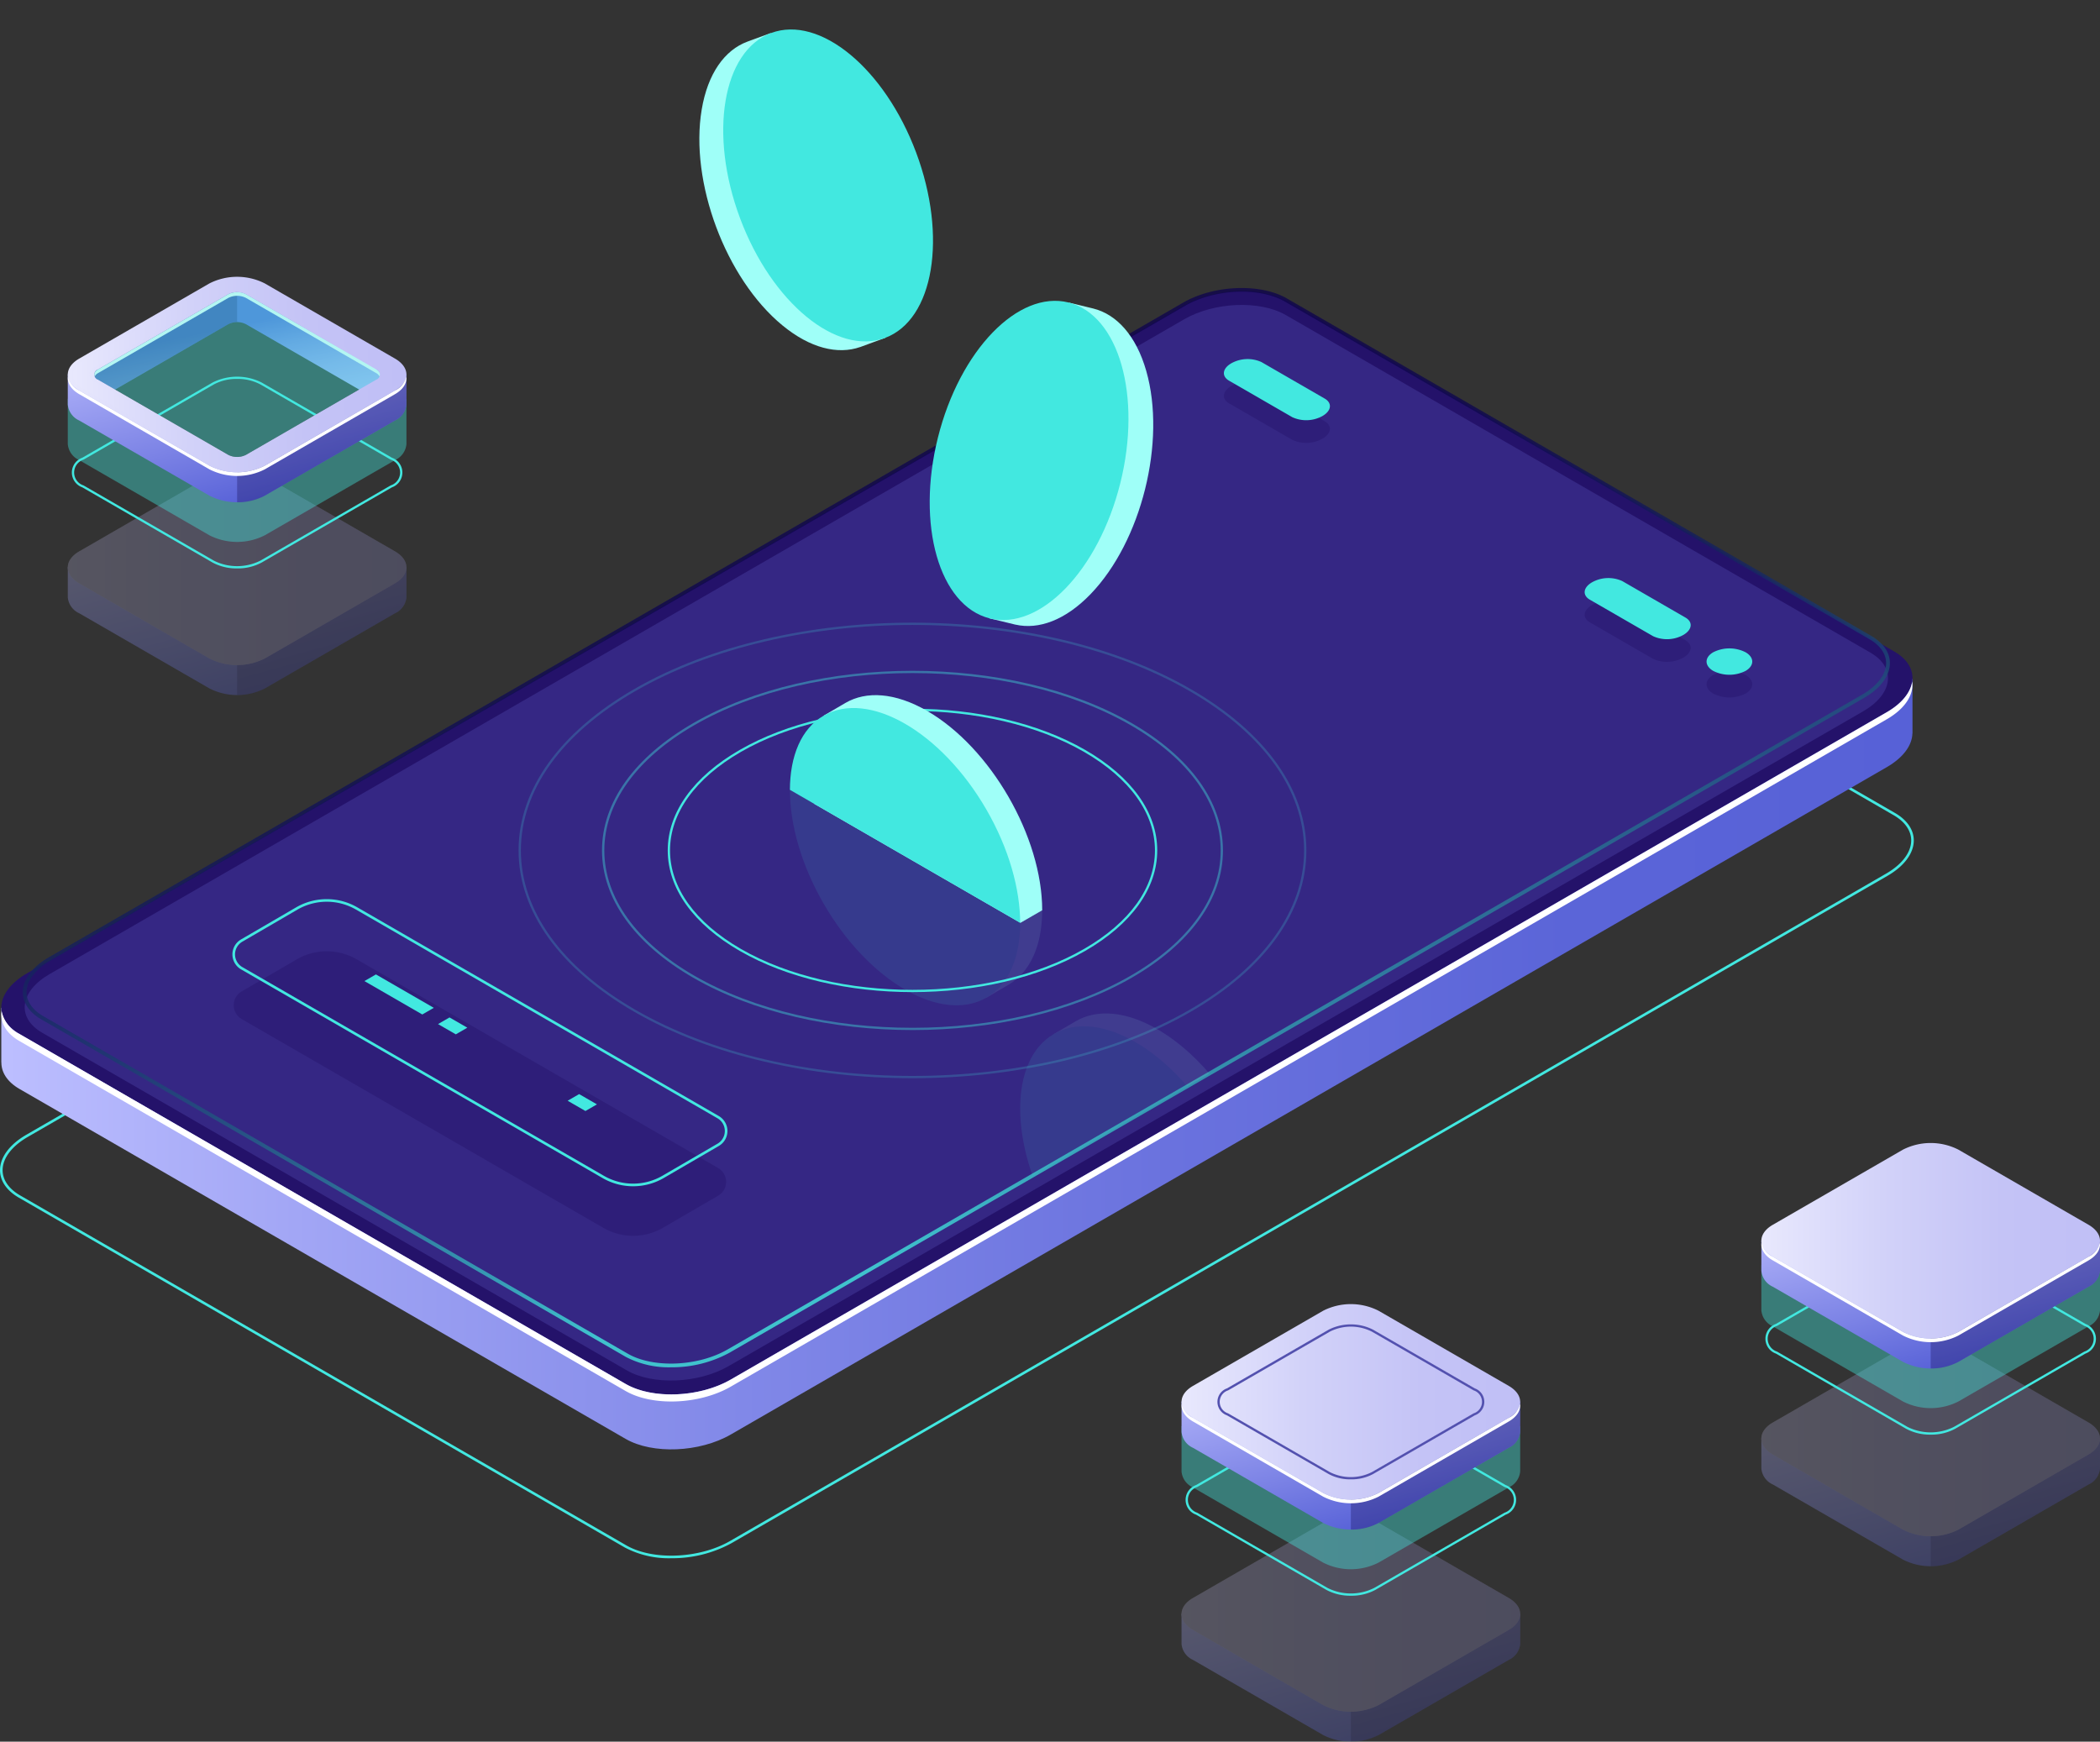<svg xmlns="http://www.w3.org/2000/svg" xmlns:xlink="http://www.w3.org/1999/xlink" width="424.86" height="352.399" viewBox="0 0 424.86 352.399">
  <rect x="0" y="0" width="424.86" height="352.399" fill="#333333" stroke="none"/>
  <defs>
    <radialGradient id="radial-gradient" cx="0.475" cy="0.517" r="1.391" gradientUnits="objectBoundingBox">
      <stop offset="0" stop-color="#42e8e0"/>
      <stop offset="0.106" stop-color="#36b5bf"/>
      <stop offset="0.22" stop-color="#2c87a0"/>
      <stop offset="0.338" stop-color="#235f86"/>
      <stop offset="0.459" stop-color="#1b3e71"/>
      <stop offset="0.582" stop-color="#162560"/>
      <stop offset="0.711" stop-color="#121355"/>
      <stop offset="0.846" stop-color="#0f084e"/>
      <stop offset="1" stop-color="#0f054c"/>
    </radialGradient>
    <linearGradient id="linear-gradient" y1="0.5" x2="1" y2="0.5" gradientUnits="objectBoundingBox">
      <stop offset="0" stop-color="#bcbeff"/>
      <stop offset="0.151" stop-color="#a2a6f5"/>
      <stop offset="0.387" stop-color="#8188e8"/>
      <stop offset="0.612" stop-color="#6a72de"/>
      <stop offset="0.822" stop-color="#5b65d8"/>
      <stop offset="1" stop-color="#5761d7"/>
    </linearGradient>
    <linearGradient id="linear-gradient-2" x1="0.643" y1="0.828" x2="0.357" y2="0.172" xlink:href="#radial-gradient"/>
    <clipPath id="clip-path">
      <path id="Path_343" data-name="Path 343" d="M371.482,307.307,253.228,239.014c-5.276-3.046-4.614-8.367,1.479-11.885L484.237,94.644c6.092-3.518,15.308-3.9,20.586-.852l118.254,68.293c5.276,3.046,4.614,8.367-1.479,11.885L392.067,306.455C385.975,309.971,376.759,310.353,371.482,307.307Z" transform="translate(-249.666 -91.735)" opacity="0.5" fill="url(#radial-gradient)" style="mix-blend-mode: lighten;isolation: isolate"/>
    </clipPath>
    <linearGradient id="linear-gradient-3" x1="0.099" y1="-0.384" x2="0.893" y2="0.768" gradientUnits="objectBoundingBox">
      <stop offset="0" stop-color="#bcbeff"/>
      <stop offset="0.227" stop-color="#aaadf7"/>
      <stop offset="0.68" stop-color="#7b82e5"/>
      <stop offset="1" stop-color="#5761d7"/>
    </linearGradient>
    <linearGradient id="linear-gradient-4" y1="0.5" x2="1" y2="0.5" gradientUnits="objectBoundingBox">
      <stop offset="0" stop-color="#e9e9fd"/>
      <stop offset="0.36" stop-color="#d2d2f9"/>
      <stop offset="0.706" stop-color="#c4c3f6"/>
      <stop offset="1" stop-color="#c0bff6"/>
    </linearGradient>
    <linearGradient id="linear-gradient-14" x1="0.113" y1="0.194" x2="0.87" y2="1.433" gradientUnits="objectBoundingBox">
      <stop offset="0.242" stop-color="#5761d7"/>
      <stop offset="0.392" stop-color="#7a81e5"/>
      <stop offset="0.546" stop-color="#979bf0"/>
      <stop offset="0.7" stop-color="#abaef8"/>
      <stop offset="0.852" stop-color="#b7bafd"/>
      <stop offset="1" stop-color="#bcbeff"/>
    </linearGradient>
    <clipPath id="clip-path-2">
      <path id="Path_394" data-name="Path 394" d="M430.071,203.975l-14.64,8.438-58.3-33.659V114.025l72.938,42.111Z" transform="translate(-357.133 -114.025)" fill="none"/>
    </clipPath>
  </defs>
  <g id="Group_196" data-name="Group 196" transform="translate(-245.915 -54.784)">
    <g id="Group_151" data-name="Group 151" transform="translate(245.915 146.316)">
      <path id="Path_335" data-name="Path 335" d="M381.723,340.173a19.089,19.089,0,0,1-9.369-2.154l-122.626-70.8c-2.459-1.419-3.813-3.4-3.813-5.564,0-2.6,1.947-5.217,5.341-7.175L485.126,119.458c6.359-3.671,16.02-4.068,21.538-.882l122.624,70.8c2.459,1.42,3.813,3.4,3.813,5.564,0,2.6-1.946,5.217-5.34,7.175L393.891,337.138A25.008,25.008,0,0,1,381.723,340.173Zm-9.105-2.611c5.373,3.1,14.8,2.708,21.009-.882L627.5,201.656c3.226-1.862,5.076-4.312,5.076-6.718,0-1.971-1.26-3.784-3.548-5.105L506.4,119.033c-5.37-3.1-14.8-2.705-21.009.882L251.52,254.94c-3.225,1.863-5.076,4.312-5.076,6.718,0,1.971,1.26,3.784,3.548,5.105Z" transform="translate(-245.915 -116.424)" fill="#42e8e0"/>
    </g>
    <g id="Group_152" data-name="Group 152" transform="translate(246.18 113.684)">
      <path id="Path_336" data-name="Path 336" d="M632.772,166.231l-17.615,3.033-108.69-62.753c-5.453-3.147-14.978-2.753-21.274.883L277.254,227.446l-31.139,5.361v11.041l.013,0c-.015,2.013,1.181,3.937,3.667,5.372l122.626,70.8c5.453,3.149,14.977,2.753,21.273-.882l233.87-135.025c3.39-1.957,5.136-4.453,5.192-6.833l.017,0Z" transform="translate(-246.114 -87.788)" fill="url(#linear-gradient)"/>
      <path id="Path_337" data-name="Path 337" d="M372.42,313.037l-122.626-70.8c-5.452-3.149-4.768-8.647,1.528-12.282L485.192,94.933c6.3-3.636,15.821-4.031,21.274-.882l122.624,70.8c5.453,3.147,4.768,8.647-1.528,12.282L393.693,312.155C387.4,315.79,377.873,316.184,372.42,313.037Z" transform="translate(-246.114 -91.925)" fill="#24126a"/>
      <path id="Path_338" data-name="Path 338" d="M627.56,157.439,393.691,292.464c-6.3,3.635-15.82,4.029-21.273.882l-122.626-70.8a6.616,6.616,0,0,1-3.616-4.653c-.337,2.267.839,4.481,3.616,6.084l122.626,70.8c5.453,3.149,14.977,2.753,21.273-.882L627.56,158.871c3.772-2.176,5.513-5.022,5.144-7.63C632.379,153.423,630.651,155.655,627.56,157.439Z" transform="translate(-246.112 -72.233)" fill="#fff"/>
      <path id="Path_339" data-name="Path 339" d="M371.482,309.6,253.228,241.3c-5.276-3.046-4.614-8.367,1.479-11.885L484.237,96.933c6.092-3.518,15.308-3.9,20.586-.852l118.254,68.293c5.276,3.046,4.614,8.367-1.479,11.885L392.067,308.743C385.975,312.26,376.759,312.643,371.482,309.6Z" transform="translate(-244.934 -91.228)" fill="#453c9e" opacity="0.51"/>
    </g>
    <g id="Group_153" data-name="Group 153" transform="translate(250.53 113.06)">
      <path id="Path_340" data-name="Path 340" d="M380.514,309.828a18.63,18.63,0,0,1-9.128-2.1L253.132,239.437c-2.42-1.4-3.752-3.349-3.752-5.492,0-2.564,1.906-5.133,5.229-7.054L484.142,94.406c6.187-3.571,15.592-3.955,20.967-.852l118.254,68.293c2.42,1.4,3.752,3.349,3.752,5.492,0,2.563-1.906,5.135-5.231,7.054L392.353,306.878A24.332,24.332,0,0,1,380.514,309.828Zm-8.746-2.757c5.163,2.982,14.225,2.6,20.2-.854L621.5,173.732c3.082-1.78,4.85-4.11,4.85-6.393,0-1.859-1.2-3.575-3.371-4.831L504.728,94.214c-5.164-2.982-14.228-2.6-20.2.852L254.992,227.552c-3.082,1.78-4.85,4.109-4.85,6.393,0,1.861,1.2,3.576,3.371,4.831Z" transform="translate(-249.38 -91.456)" opacity="0.8" fill="url(#linear-gradient-2)" style="mix-blend-mode: lighten;isolation: isolate"/>
    </g>
    <g id="Group_156" data-name="Group 156" transform="translate(250.911 113.431)" opacity="0.1">
      <g id="Group_155" data-name="Group 155" clip-path="url(#clip-path)">
        <g id="Group_154" data-name="Group 154" transform="translate(191.751 141.053)">
          <path id="Path_342" data-name="Path 342" d="M450.8,245.174c0-14.853-10.428-32.914-23.292-40.34-6.444-3.72-12.275-4.065-16.492-1.617h0l-4.4,2.576,1.279.12c-2.322,2.842-3.674,7.031-3.674,12.369,0,14.853,10.428,32.914,23.291,40.34,4.421,2.552,8.553,3.516,12.073,3.08l-.1,1.181,4.47-2.616.055-.033.181-.105-.011,0C448.268,257.641,450.8,252.478,450.8,245.174Z" transform="translate(-390.112 -196.298)" fill="#9ffff8"/>
          <ellipse id="Ellipse_38" data-name="Ellipse 38" cx="19.017" cy="32.938" rx="19.017" ry="32.938" transform="translate(0 19.018) rotate(-30.002)" fill="#42e8e0"/>
        </g>
      </g>
    </g>
    <path id="Path_344" data-name="Path 344" d="M513.016,154.2a7.221,7.221,0,0,1-6.537,0c-1.8-1.042-1.8-2.731,0-3.773a7.226,7.226,0,0,1,6.536,0C514.82,151.466,514.82,153.155,513.016,154.2Z" transform="translate(86.051 40.92)" fill="#24126a" opacity="0.4"/>
    <path id="Path_345" data-name="Path 345" d="M494.209,139.565,507,146.953c1.564.9,1.368,2.479-.437,3.52h0a6.78,6.78,0,0,1-6.1.253l-12.8-7.388c-1.562-.9-1.367-2.477.438-3.52h0A6.783,6.783,0,0,1,494.209,139.565Z" transform="translate(79.907 37.373)" fill="#24126a" opacity="0.4"/>
    <path id="Path_346" data-name="Path 346" d="M439.409,106.3l12.795,7.387c1.564.9,1.368,2.479-.438,3.522h0a6.776,6.776,0,0,1-6.1.252l-12.8-7.387c-1.562-.9-1.367-2.479.438-3.52h0A6.775,6.775,0,0,1,439.409,106.3Z" transform="translate(61.715 26.329)" fill="#24126a" opacity="0.4"/>
    <path id="Path_347" data-name="Path 347" d="M513.016,150.754a7.229,7.229,0,0,1-6.537,0c-1.8-1.043-1.8-2.732,0-3.775a7.226,7.226,0,0,1,6.536,0C514.82,148.022,514.82,149.711,513.016,150.754Z" transform="translate(86.051 39.777)" fill="#42e8e0"/>
    <path id="Path_348" data-name="Path 348" d="M494.209,136.121,507,143.509c1.564.9,1.368,2.479-.437,3.52h0a6.776,6.776,0,0,1-6.1.253l-12.8-7.387c-1.562-.9-1.367-2.479.438-3.522h0A6.783,6.783,0,0,1,494.209,136.121Z" transform="translate(79.907 36.229)" fill="#42e8e0"/>
    <path id="Path_349" data-name="Path 349" d="M439.409,102.855l12.795,7.387c1.564.9,1.368,2.479-.438,3.522h0a6.781,6.781,0,0,1-6.1.253l-12.8-7.388c-1.562-.9-1.367-2.479.438-3.52h0A6.775,6.775,0,0,1,439.409,102.855Z" transform="translate(61.715 25.186)" fill="#42e8e0"/>
    <g id="Group_159" data-name="Group 159" transform="translate(602.264 326.063)" opacity="0.3">
      <path id="Path_350" data-name="Path 350" d="M581.961,272.54v-5.97l-1.652-.918c-.466,2.817-3.781,4.673-6.555,5.059l-18.878,11.041-8.24,2.974-26.3-13.572.607-.35c-2.247-1.05-3.458-3.452-4.674-5.644l-1.77,1.056-1.052.3v6.122h0a3.928,3.928,0,0,0,2.314,3.23l26.348,15.213a12.384,12.384,0,0,0,11.189,0l26.348-15.211a3.961,3.961,0,0,0,2.312-3.174c0-.051,0-.1,0-.153Z" transform="translate(-513.449 -246.793)" fill="url(#linear-gradient-3)"/>
      <path id="Path_351" data-name="Path 351" d="M565.216,270.569,546.338,281.61l-7.171,2.589v8.07a11.433,11.433,0,0,0,5.594-1.335l26.348-15.211a3.961,3.961,0,0,0,2.312-3.174c0-.051,0-.1,0-.153h0v-5.97l-1.509-.839h-.159C571.241,268.362,567.963,270.187,565.216,270.569Z" transform="translate(-504.911 -246.651)" fill="#0f054c" opacity="0.3"/>
      <g id="Group_157" data-name="Group 157" transform="translate(0)">
        <path id="Path_352" data-name="Path 352" d="M542.11,289.589l-26.348-15.211c-3.085-1.781-3.085-4.679,0-6.46l26.346-15.211a12.387,12.387,0,0,1,11.19,0l26.348,15.211c3.085,1.781,3.085,4.679,0,6.46L553.3,289.589A12.384,12.384,0,0,1,542.11,289.589Z" transform="translate(-513.449 -251.371)" fill="url(#linear-gradient-4)"/>
      </g>
      <g id="Group_158" data-name="Group 158" transform="translate(0)" opacity="0.3">
        <path id="Path_353" data-name="Path 353" d="M542.11,289.589l-26.348-15.211c-3.085-1.781-3.085-4.679,0-6.46l26.346-15.211a12.387,12.387,0,0,1,11.19,0l26.348,15.211c3.085,1.781,3.085,4.679,0,6.46L553.3,289.589A12.384,12.384,0,0,1,542.11,289.589Z" transform="translate(-513.449 -251.371)" fill="#0f054c"/>
      </g>
    </g>
    <g id="Group_166" data-name="Group 166" transform="translate(602.264 286.052)">
      <g id="Group_165" data-name="Group 165" transform="translate(0)">
        <path id="Path_354" data-name="Path 354" d="M547.5,275.3a10.161,10.161,0,0,1-4.966-1.184L516.188,258.9a3.182,3.182,0,0,1,0-6l26.345-15.212a11.009,11.009,0,0,1,9.933,0L578.814,252.9a3.184,3.184,0,0,1,0,6l-26.348,15.211A10.161,10.161,0,0,1,547.5,275.3Zm0-38.34a9.673,9.673,0,0,0-4.736,1.131L516.417,253.3a2.733,2.733,0,0,0,0,5.2l26.346,15.211a10.474,10.474,0,0,0,9.472,0L578.583,258.5a2.733,2.733,0,0,0,0-5.2l-26.348-15.212A9.672,9.672,0,0,0,547.5,236.958Z" transform="translate(-513.244 -216.296)" fill="#42e8e0"/>
        <g id="Group_164" data-name="Group 164">
          <path id="Path_355" data-name="Path 355" d="M581.961,249.283v-9.021l-1.652-.919c-.466,2.818-3.781,4.674-6.555,5.06l-18.878,11.039-8.24,2.976-26.3-13.572.607-.352c-2.247-1.05-3.458-3.451-4.674-5.642l-1.77,1.056-1.052.3v9.175h0a3.93,3.93,0,0,0,2.314,3.23L542.11,267.82a12.382,12.382,0,0,0,11.19,0l26.346-15.211a3.96,3.96,0,0,0,2.312-3.173c0-.052,0-.1,0-.155Z" transform="translate(-513.449 -215.516)" fill="#42e8e0" opacity="0.4"/>
          <g id="Group_163" data-name="Group 163">
            <g id="Group_162" data-name="Group 162">
              <path id="Path_356" data-name="Path 356" d="M581.961,242.5v-5.969l-1.652-.919c-.466,2.817-3.781,4.674-6.555,5.06l-18.878,11.039-8.24,2.976-26.3-13.571.607-.352c-2.247-1.05-3.458-3.451-4.674-5.642l-1.77,1.056-1.052.3V242.6h0a3.93,3.93,0,0,0,2.314,3.23l26.348,15.211a12.382,12.382,0,0,0,11.19,0l26.346-15.211a3.958,3.958,0,0,0,2.312-3.173c0-.052,0-.1,0-.154Z" transform="translate(-513.449 -216.754)" fill="url(#linear-gradient-3)"/>
              <path id="Path_357" data-name="Path 357" d="M565.216,240.531l-18.878,11.039-7.171,2.589v8.072a11.442,11.442,0,0,0,5.6-1.336l26.346-15.211a3.958,3.958,0,0,0,2.312-3.173c0-.052,0-.1,0-.155h0V236.39l-1.509-.839h-.159C571.241,238.323,567.963,240.149,565.216,240.531Z" transform="translate(-504.911 -216.612)" fill="#0f054c" opacity="0.3"/>
              <g id="Group_160" data-name="Group 160">
                <path id="Path_358" data-name="Path 358" d="M542.11,259.552,515.763,244.34c-3.085-1.782-3.085-4.679,0-6.461l26.346-15.211a12.387,12.387,0,0,1,11.19,0l26.348,15.212c3.085,1.781,3.085,4.679,0,6.46L553.3,259.552A12.386,12.386,0,0,1,542.11,259.552Z" transform="translate(-513.449 -221.332)" fill="url(#linear-gradient-4)"/>
              </g>
              <g id="Group_161" data-name="Group 161" transform="translate(0.002 20.15)">
                <path id="Path_359" data-name="Path 359" d="M579.646,239.318,553.3,254.53a12.387,12.387,0,0,1-11.19,0l-26.348-15.211a4.16,4.16,0,0,1-2.286-2.858c-.181,1.291.58,2.616,2.286,3.6l26.348,15.211a12.378,12.378,0,0,0,11.19,0l26.346-15.211c1.706-.984,2.467-2.311,2.286-3.6A4.16,4.16,0,0,1,579.646,239.318Z" transform="translate(-513.45 -236.46)" fill="#fff"/>
              </g>
            </g>
          </g>
        </g>
      </g>
    </g>
    <g id="Group_169" data-name="Group 169" transform="translate(484.958 361.563)" opacity="0.3">
      <path id="Path_360" data-name="Path 360" d="M493.891,299.192v-5.97l-1.652-.918c-.466,2.817-3.781,4.674-6.555,5.059L466.807,308.4l-8.24,2.974-26.3-13.571.607-.35c-2.247-1.05-3.458-3.452-4.674-5.644l-1.77,1.056-1.052.3v6.122h0a3.926,3.926,0,0,0,2.314,3.23l26.348,15.212a12.386,12.386,0,0,0,11.19,0l26.346-15.211a3.962,3.962,0,0,0,2.312-3.174c0-.051,0-.1,0-.153Z" transform="translate(-425.38 -273.445)" fill="url(#linear-gradient-3)"/>
      <path id="Path_361" data-name="Path 361" d="M477.147,297.221l-18.878,11.041-7.171,2.589v8.072a11.455,11.455,0,0,0,5.6-1.336l26.346-15.211a3.962,3.962,0,0,0,2.312-3.174c0-.051,0-.1,0-.153h0v-5.97l-1.509-.839h-.159C483.172,295.014,479.894,296.839,477.147,297.221Z" transform="translate(-416.842 -273.303)" fill="#0f054c" opacity="0.3"/>
      <g id="Group_167" data-name="Group 167">
        <path id="Path_362" data-name="Path 362" d="M454.041,316.241,427.694,301.03c-3.085-1.781-3.085-4.679,0-6.46l26.346-15.211a12.386,12.386,0,0,1,11.19,0l26.348,15.211c3.085,1.781,3.085,4.679,0,6.46l-26.346,15.211A12.378,12.378,0,0,1,454.041,316.241Z" transform="translate(-425.38 -278.023)" fill="url(#linear-gradient-4)"/>
      </g>
      <g id="Group_168" data-name="Group 168" opacity="0.3">
        <path id="Path_363" data-name="Path 363" d="M454.041,316.241,427.694,301.03c-3.085-1.781-3.085-4.679,0-6.46l26.346-15.211a12.386,12.386,0,0,1,11.19,0l26.348,15.211c3.085,1.781,3.085,4.679,0,6.46l-26.346,15.211A12.378,12.378,0,0,1,454.041,316.241Z" transform="translate(-425.38 -278.023)" fill="#0f054c"/>
      </g>
    </g>
    <g id="Group_177" data-name="Group 177" transform="translate(484.958 318.648)">
      <g id="Group_176" data-name="Group 176">
        <path id="Path_364" data-name="Path 364" d="M459.431,299.771a10.158,10.158,0,0,1-4.966-1.185l-26.346-15.212a3.182,3.182,0,0,1,0-6l26.346-15.211a11,11,0,0,1,9.931,0l26.349,15.211a3.183,3.183,0,0,1,0,6L464.4,298.584A10.153,10.153,0,0,1,459.431,299.771Zm-4.735-1.585a10.488,10.488,0,0,0,9.47,0l26.348-15.211a2.734,2.734,0,0,0,0-5.2l-26.346-15.211a10.482,10.482,0,0,0-9.472,0l-26.346,15.211a2.734,2.734,0,0,0,0,5.2Z" transform="translate(-425.176 -240.768)" fill="#42e8e0"/>
        <g id="Group_175" data-name="Group 175">
          <path id="Path_365" data-name="Path 365" d="M493.891,273.756v-9.023l-1.652-.919c-.466,2.819-3.781,4.674-6.555,5.06l-18.878,11.039-8.24,2.976-26.3-13.572.607-.35c-2.247-1.051-3.458-3.453-4.674-5.644l-1.77,1.056-1.052.3v9.175h0a3.93,3.93,0,0,0,2.314,3.23l26.348,15.211a12.378,12.378,0,0,0,11.19,0l26.346-15.211a3.958,3.958,0,0,0,2.312-3.173c0-.052,0-.1,0-.154Z" transform="translate(-425.38 -239.988)" fill="#42e8e0" opacity="0.4"/>
          <g id="Group_174" data-name="Group 174">
            <g id="Group_173" data-name="Group 173">
              <path id="Path_366" data-name="Path 366" d="M493.891,266.974V261l-1.652-.919c-.466,2.818-3.781,4.674-6.555,5.06l-18.878,11.039-8.24,2.976-26.3-13.571.607-.35c-2.247-1.051-3.458-3.452-4.674-5.644l-1.77,1.056-1.052.3v6.122h0a3.93,3.93,0,0,0,2.314,3.23l26.348,15.211a12.378,12.378,0,0,0,11.19,0L491.578,270.3a3.958,3.958,0,0,0,2.312-3.173c0-.051,0-.1,0-.155Z" transform="translate(-425.38 -241.226)" fill="url(#linear-gradient-3)"/>
              <path id="Path_367" data-name="Path 367" d="M477.147,265l-18.878,11.039-7.171,2.591v8.07a11.439,11.439,0,0,0,5.6-1.336l26.346-15.211a3.958,3.958,0,0,0,2.312-3.173c0-.051,0-.1,0-.154l0,0v-5.97l-1.509-.839h-.159C483.172,262.795,479.894,264.621,477.147,265Z" transform="translate(-416.842 -241.084)" fill="#0f054c" opacity="0.3"/>
              <g id="Group_170" data-name="Group 170">
                <path id="Path_368" data-name="Path 368" d="M454.041,284.024l-26.348-15.211c-3.085-1.782-3.085-4.679,0-6.46L454.04,247.14a12.382,12.382,0,0,1,11.19,0l26.348,15.211c3.085,1.781,3.085,4.679,0,6.46l-26.346,15.211A12.386,12.386,0,0,1,454.041,284.024Z" transform="translate(-425.38 -245.804)" fill="url(#linear-gradient-4)"/>
              </g>
              <g id="Group_171" data-name="Group 171" transform="translate(7.262 4.1)">
                <path id="Path_369" data-name="Path 369" d="M457.826,280.239a9.19,9.19,0,0,1-4.486-1.07l-20.584-11.885a2.89,2.89,0,0,1,0-5.448l20.584-11.885a9.94,9.94,0,0,1,8.972,0L482.9,261.837a2.89,2.89,0,0,1,0,5.448L462.312,279.17A9.187,9.187,0,0,1,457.826,280.239Zm-4.256-1.47a9.421,9.421,0,0,0,8.511,0l20.584-11.885a2.44,2.44,0,0,0,0-4.646l-20.583-11.884a9.421,9.421,0,0,0-8.511,0l-20.584,11.885a2.44,2.44,0,0,0,0,4.646Z" transform="translate(-430.832 -248.882)" fill="#5351af"/>
              </g>
              <g id="Group_172" data-name="Group 172" transform="translate(0.002 20.15)">
                <path id="Path_370" data-name="Path 370" d="M491.577,263.79,465.231,279a12.386,12.386,0,0,1-11.19,0L427.693,263.79a4.159,4.159,0,0,1-2.286-2.858c-.181,1.291.579,2.617,2.286,3.6l26.348,15.213a12.386,12.386,0,0,0,11.19,0l26.346-15.211c1.706-.986,2.467-2.312,2.286-3.6A4.159,4.159,0,0,1,491.577,263.79Z" transform="translate(-425.381 -260.932)" fill="#fff"/>
              </g>
            </g>
          </g>
        </g>
      </g>
    </g>
    <g id="Group_180" data-name="Group 180" transform="translate(259.632 149.799)" opacity="0.3">
      <path id="Path_371" data-name="Path 371" d="M324.724,140.207v-5.97l-1.652-.918c-.466,2.817-3.781,4.674-6.555,5.059L297.64,149.419l-8.24,2.974-26.3-13.572.607-.35c-2.247-1.05-3.458-3.452-4.674-5.644l-1.77,1.056-1.052.3V140.3h0a3.926,3.926,0,0,0,2.314,3.23l26.348,15.212a12.387,12.387,0,0,0,11.19,0l26.346-15.211a3.962,3.962,0,0,0,2.312-3.174c0-.051,0-.1,0-.153Z" transform="translate(-256.213 -114.46)" fill="url(#linear-gradient-3)"/>
      <path id="Path_372" data-name="Path 372" d="M307.98,138.236,289.1,149.277l-7.171,2.589v8.072a11.457,11.457,0,0,0,5.6-1.336l26.346-15.211a3.962,3.962,0,0,0,2.312-3.174c0-.051,0-.1,0-.153h0V134.1l-1.509-.839h-.159C314,136.029,310.727,137.854,307.98,138.236Z" transform="translate(-247.675 -114.318)" fill="#0f054c" opacity="0.3"/>
      <g id="Group_178" data-name="Group 178">
        <path id="Path_373" data-name="Path 373" d="M284.874,157.256l-26.348-15.211c-3.085-1.781-3.085-4.679,0-6.46l26.346-15.211a12.386,12.386,0,0,1,11.19,0l26.348,15.211c3.085,1.781,3.085,4.679,0,6.46l-26.346,15.211A12.378,12.378,0,0,1,284.874,157.256Z" transform="translate(-256.213 -119.038)" fill="url(#linear-gradient-4)"/>
      </g>
      <g id="Group_179" data-name="Group 179" opacity="0.3">
        <path id="Path_374" data-name="Path 374" d="M284.874,157.256l-26.348-15.211c-3.085-1.781-3.085-4.679,0-6.46l26.346-15.211a12.386,12.386,0,0,1,11.19,0l26.348,15.211c3.085,1.781,3.085,4.679,0,6.46l-26.346,15.211A12.378,12.378,0,0,1,284.874,157.256Z" transform="translate(-256.213 -119.038)" fill="#0f054c"/>
      </g>
    </g>
    <g id="Group_188" data-name="Group 188" transform="translate(259.632 110.789)">
      <g id="Group_187" data-name="Group 187" transform="translate(0 0)">
        <path id="Path_375" data-name="Path 375" d="M290.264,143.717a10.147,10.147,0,0,1-4.966-1.185L258.951,127.32a3.183,3.183,0,0,1,0-6L285.3,106.107a11,11,0,0,1,9.93,0l26.348,15.211a3.183,3.183,0,0,1,0,6L295.23,142.531A10.14,10.14,0,0,1,290.264,143.717Zm0-38.34a9.671,9.671,0,0,0-4.735,1.131l-26.346,15.211a2.733,2.733,0,0,0,0,5.2L285.53,142.13a10.468,10.468,0,0,0,9.469,0l26.348-15.211a2.733,2.733,0,0,0,0-5.2L295,106.508A9.673,9.673,0,0,0,290.263,105.377Z" transform="translate(-256.009 -84.715)" fill="#42e8e0"/>
        <g id="Group_186" data-name="Group 186">
          <path id="Path_376" data-name="Path 376" d="M324.724,117.7v-9.023l-1.652-.918c-.466,2.817-3.781,4.674-6.553,5.059L297.64,123.861l-8.24,2.974-26.3-13.571.607-.35c-2.247-1.05-3.458-3.452-4.674-5.644l-1.77,1.056-1.052.3V117.8h0a3.928,3.928,0,0,0,2.314,3.23l26.348,15.212a12.386,12.386,0,0,0,11.19,0l26.346-15.211a3.962,3.962,0,0,0,2.312-3.174c0-.051,0-.1,0-.153Z" transform="translate(-256.213 -83.935)" fill="#42e8e0" opacity="0.4"/>
          <g id="Group_185" data-name="Group 185">
            <g id="Group_184" data-name="Group 184">
              <path id="Path_377" data-name="Path 377" d="M324.724,110.92v-5.97l-1.652-.918c-.466,2.817-3.781,4.673-6.553,5.059L297.64,120.132l-8.24,2.974-26.3-13.572.607-.35c-2.247-1.051-3.458-3.452-4.674-5.644l-1.77,1.056-1.052.3v6.122h0a3.928,3.928,0,0,0,2.314,3.23l26.348,15.212a12.387,12.387,0,0,0,11.19,0l26.346-15.211a3.962,3.962,0,0,0,2.312-3.174c0-.051,0-.1,0-.153Z" transform="translate(-256.213 -85.173)" fill="url(#linear-gradient-3)"/>
              <path id="Path_378" data-name="Path 378" d="M307.982,108.949,289.1,119.99l-7.171,2.589v8.072a11.458,11.458,0,0,0,5.6-1.336L313.873,114.1a3.962,3.962,0,0,0,2.312-3.174c0-.051,0-.1,0-.153h0v-5.97l-1.509-.839h-.159C314,106.742,310.727,108.567,307.982,108.949Z" transform="translate(-247.675 -85.031)" fill="#0f054c" opacity="0.3"/>
              <path id="Path_379" data-name="Path 379" d="M263.006,113.406l24.968-14.415a3.96,3.96,0,0,1,3.582,0l24.532,14.163-.272.159c2.772-.386,6.087-2.242,6.553-5.059L294.839,92.942l-8.01-2.118-6.523,3.835-21.974,13.1C259.548,109.954,260.759,112.355,263.006,113.406Z" transform="translate(-255.51 -89.395)" fill="url(#linear-gradient-14)"/>
              <path id="Path_380" data-name="Path 380" d="M289.765,91.6l-2.937-.777-6.523,3.835-21.974,13.1c1.216,2.191,2.427,4.593,4.674,5.644l24.968-14.415a3.637,3.637,0,0,1,1.792-.428Z" transform="translate(-255.51 -89.395)" fill="#0f054c" opacity="0.3"/>
              <g id="Group_181" data-name="Group 181">
                <path id="Path_381" data-name="Path 381" d="M284.874,127.969l-26.348-15.211c-3.085-1.781-3.085-4.679,0-6.46l26.346-15.211a12.386,12.386,0,0,1,11.19,0L322.411,106.3c3.085,1.781,3.085,4.679,0,6.46l-26.346,15.211A12.378,12.378,0,0,1,284.874,127.969Zm7.386-34.687a3.967,3.967,0,0,0-3.583,0l-26.348,15.211a1.093,1.093,0,0,0,0,2.069l26.348,15.212a3.967,3.967,0,0,0,3.583,0l26.346-15.211a1.092,1.092,0,0,0,0-2.069Z" transform="translate(-256.213 -89.751)" fill="url(#linear-gradient-4)"/>
              </g>
              <g id="Group_182" data-name="Group 182" transform="translate(0.002 3.103)">
                <path id="Path_382" data-name="Path 382" d="M317.266,107.721,290.918,92.509a3.964,3.964,0,0,0-3.582,0L260.989,107.72c-.658.381-.875.92-.655,1.407a1.532,1.532,0,0,1,.655-.662l26.348-15.211a3.96,3.96,0,0,1,3.582,0l26.348,15.211a1.524,1.524,0,0,1,.655.662C318.143,108.64,317.926,108.1,317.266,107.721Z" transform="translate(-254.874 -92.081)" fill="#fff"/>
                <path id="Path_383" data-name="Path 383" d="M322.41,107.736l-26.346,15.211a12.378,12.378,0,0,1-11.19,0l-26.348-15.211a4.159,4.159,0,0,1-2.286-2.858c-.181,1.291.579,2.617,2.286,3.6l26.348,15.212a12.386,12.386,0,0,0,11.19,0l26.346-15.211c1.706-.986,2.467-2.312,2.286-3.6A4.154,4.154,0,0,1,322.41,107.736Z" transform="translate(-256.214 -87.833)" fill="#fff"/>
              </g>
              <g id="Group_183" data-name="Group 183" transform="translate(1.052 0.607)">
                <path id="Path_384" data-name="Path 384" d="M285.357,127.389l-26.348-15.212c-2.675-1.544-2.675-4.056,0-5.6l26.346-15.211a10.738,10.738,0,0,1,9.7,0L321.4,106.577c2.675,1.544,2.675,4.056,0,5.6l-26.346,15.211A10.739,10.739,0,0,1,285.357,127.389ZM292.741,92.7a5.612,5.612,0,0,0-5.071,0l-26.346,15.211c-1.4.807-1.4,2.121,0,2.928l26.348,15.211a5.612,5.612,0,0,0,5.071,0l26.346-15.211c1.4-.807,1.4-2.121,0-2.928Z" transform="translate(-257.003 -90.207)" fill="url(#linear-gradient-4)"/>
              </g>
            </g>
            <path id="Path_385" data-name="Path 385" d="M290.92,92.509a3.967,3.967,0,0,0-3.583,0L260.99,107.72a1.093,1.093,0,0,0,0,2.069L287.337,125a3.967,3.967,0,0,0,3.583,0l26.346-15.211a1.092,1.092,0,0,0,0-2.069Z" transform="translate(-254.873 -88.978)" fill="#42e8e0" opacity="0.4"/>
          </g>
        </g>
      </g>
    </g>
    <g id="Group_189" data-name="Group 189" transform="matrix(0.719, 0.695, -0.695, 0.719, 456.865, 97.705)">
      <path id="Path_387" data-name="Path 387" d="M46.583,43.521c0-14.853-10.428-32.913-23.292-40.34C16.847-.54,11.015-.885,6.8,1.563h0l-4.4,2.576,1.279.12C1.352,7.1,0,11.29,0,16.627,0,31.48,10.428,49.541,23.291,56.968c4.421,2.551,8.553,3.515,12.073,3.08l-.1,1.18,4.47-2.616.055-.032.181-.107-.011,0C44.056,55.988,46.583,50.827,46.583,43.521Z" transform="translate(14.1 5.355)" fill="#9ffff8"/>
      <ellipse id="Ellipse_39" data-name="Ellipse 39" cx="19.017" cy="32.938" rx="19.017" ry="32.938" transform="translate(0 19.018) rotate(-30.002)" fill="#42e8e0"/>
    </g>
    <g id="Group_190" data-name="Group 190" transform="matrix(0.966, -0.259, 0.259, 0.966, 381.008, 65.165)">
      <path id="Path_388" data-name="Path 388" d="M8.034,57.718C-.589,45.625-2.584,24.865,3.579,11.351,6.665,4.581,11.214.914,16.069.46h0L21.149,0l-.971.84c3.54.966,7.073,3.591,10.171,7.937C38.972,20.871,40.966,41.631,34.8,55.145c-2.118,4.645-4.923,7.828-8.042,9.517l.766.9-5.159.465-.064.007-.209.019.008-.008C17.329,66.4,12.274,63.667,8.034,57.718Z" transform="translate(0 1.822)" fill="#9ffff8"/>
      <ellipse id="Ellipse_40" data-name="Ellipse 40" cx="32.938" cy="19.017" rx="32.938" ry="19.017" transform="matrix(-0.096, -0.995, 0.995, -0.096, 8.549, 69.212)" fill="#42e8e0"/>
    </g>
    <g id="Group_191" data-name="Group 191" transform="translate(396.08 190.082)" opacity="0.1">
      <path id="Path_389" data-name="Path 389" d="M415.822,196.823c0-14.853-10.428-32.914-23.291-40.34-6.444-3.72-12.277-4.065-16.493-1.617h0l-4.4,2.576,1.279.12c-2.322,2.842-3.674,7.031-3.674,12.369,0,14.853,10.428,32.914,23.291,40.34,4.42,2.552,8.553,3.516,12.073,3.08l-.1,1.181,4.47-2.616.056-.032.181-.107-.011,0C413.3,209.29,415.822,204.127,415.822,196.823Z" transform="translate(-355.139 -147.947)" fill="#9ffff8"/>
      <ellipse id="Ellipse_41" data-name="Ellipse 41" cx="19.017" cy="32.938" rx="19.017" ry="32.938" transform="translate(0 19.018) rotate(-30.001)" fill="#42e8e0"/>
    </g>
    <path id="Path_390" data-name="Path 390" d="M400.17,222.289c-16.069,0-32.137-3.531-44.368-10.593-11.9-6.868-18.447-16.013-18.447-25.751s6.551-18.881,18.445-25.747c24.463-14.126,64.269-14.124,88.735,0,11.895,6.868,18.447,16.013,18.445,25.75s-6.549,18.882-18.444,25.748l-.116-.2.116.2C432.3,218.758,416.237,222.289,400.17,222.289Zm0-72.229c-15.984,0-31.969,3.511-44.136,10.539-11.745,6.781-18.213,15.783-18.213,25.346s6.468,18.57,18.215,25.35c24.338,14.055,63.936,14.055,88.274,0h0c11.745-6.78,18.213-15.781,18.213-25.347S456.05,167.379,444.3,160.6C432.134,153.571,416.151,150.06,400.167,150.06Z" transform="translate(30.356 40.907)" fill="#42e8e0" opacity="0.4"/>
    <path id="Path_391" data-name="Path 391" d="M404.378,234.457c-20.394,0-40.781-4.479-56.305-13.444-15.082-8.708-23.389-20.3-23.389-32.64s8.306-23.933,23.388-32.64c31.046-17.924,81.559-17.923,112.605,0,15.083,8.708,23.389,20.3,23.389,32.64s-8.306,23.933-23.388,32.64C445.158,229.976,424.765,234.457,404.378,234.457Zm-.005-91.71c-20.307,0-40.611,4.462-56.071,13.388-14.933,8.622-23.156,20.07-23.156,32.239s8.224,23.619,23.158,32.239c30.919,17.854,81.225,17.855,112.144,0,14.933-8.621,23.156-20.07,23.156-32.239s-8.224-23.617-23.158-32.239C444.987,147.21,424.678,142.747,404.372,142.747Z" transform="translate(26.149 38.48)" fill="#42e8e0" opacity="0.2"/>
    <path id="Path_392" data-name="Path 392" d="M396.854,212.7c-12.662,0-25.325-2.783-34.966-8.349-9.382-5.417-14.55-12.634-14.55-20.322s5.167-14.9,14.549-20.321c19.282-11.129,50.652-11.129,69.931,0,9.384,5.418,14.552,12.635,14.552,20.322s-5.168,14.9-14.55,20.321l-.116-.2.116.2C422.18,209.921,409.517,212.7,396.854,212.7Zm0-56.883c-12.579,0-25.158,2.764-34.735,8.293-9.233,5.331-14.319,12.406-14.319,19.92s5.087,14.589,14.32,19.921c19.154,11.061,50.318,11.058,69.47,0,9.233-5.331,14.319-12.4,14.319-19.92s-5.085-14.589-14.32-19.921C422.011,158.584,409.432,155.82,396.853,155.82Z" transform="translate(33.67 42.82)" fill="#42e8e0"/>
    <g id="Group_194" data-name="Group 194" transform="translate(394.055 143.121)">
      <g id="Group_193" data-name="Group 193" clip-path="url(#clip-path-2)">
        <g id="Group_192" data-name="Group 192" transform="translate(2.026 46.961)">
          <path id="Path_393" data-name="Path 393" d="M415.822,196.823c0-14.853-10.428-32.914-23.291-40.34-6.444-3.72-12.277-4.065-16.493-1.617h0l-4.4,2.576,1.279.12c-2.322,2.842-3.674,7.031-3.674,12.369,0,14.853,10.428,32.914,23.291,40.34,4.42,2.552,8.553,3.516,12.073,3.08l-.1,1.181,4.47-2.616.056-.032.181-.107-.011,0C413.3,209.29,415.822,204.127,415.822,196.823Z" transform="translate(-355.139 -147.947)" fill="#9ffff8"/>
          <ellipse id="Ellipse_42" data-name="Ellipse 42" cx="19.017" cy="32.938" rx="19.017" ry="32.938" transform="translate(0 19.018) rotate(-30.001)" fill="#42e8e0"/>
        </g>
      </g>
    </g>
    <g id="Group_195" data-name="Group 195" transform="translate(292.938 236.707)">
      <path id="Path_395" data-name="Path 395" d="M356.185,248.164l-73.151-42.233a3.237,3.237,0,0,1,0-5.606l11.167-6.5a12.065,12.065,0,0,1,12.065,0l73.149,42.233a3.237,3.237,0,0,1,0,5.606l-11.167,6.5A12.063,12.063,0,0,1,356.185,248.164Z" transform="translate(-281.152 -181.657)" fill="#24126a" opacity="0.4"/>
      <path id="Path_396" data-name="Path 396" d="M312.975,203.828l-11.708-6.76,2.328-1.344,11.708,6.76Z" transform="translate(-274.562 -180.489)" fill="#42e8e0"/>
      <path id="Path_397" data-name="Path 397" d="M335.732,217.324l-3.6-2.076,2.328-1.344,3.6,2.076Z" transform="translate(-264.314 -174.454)" fill="#42e8e0"/>
      <path id="Path_398" data-name="Path 398" d="M316.045,205.678l-3.6-2.076,2.328-1.344,3.6,2.076Z" transform="translate(-270.85 -178.32)" fill="#42e8e0"/>
      <path id="Path_399" data-name="Path 399" d="M362.282,242.381a12.318,12.318,0,0,1-6.164-1.648L282.968,198.5a3.5,3.5,0,0,1,0-6.064l11.166-6.5a12.36,12.36,0,0,1,12.33,0l73.151,42.234a3.5,3.5,0,0,1,0,6.063l-11.167,6.5A12.32,12.32,0,0,1,362.282,242.381ZM300.3,184.815a11.8,11.8,0,0,0-5.9,1.577l-11.167,6.5a2.973,2.973,0,0,0,0,5.149l73.151,42.233a11.829,11.829,0,0,0,11.8,0l11.167-6.5a2.971,2.971,0,0,0,0-5.147L306.2,186.392A11.8,11.8,0,0,0,300.3,184.815Z" transform="translate(-281.218 -184.286)" fill="#42e8e0"/>
    </g>
  </g>
</svg>
